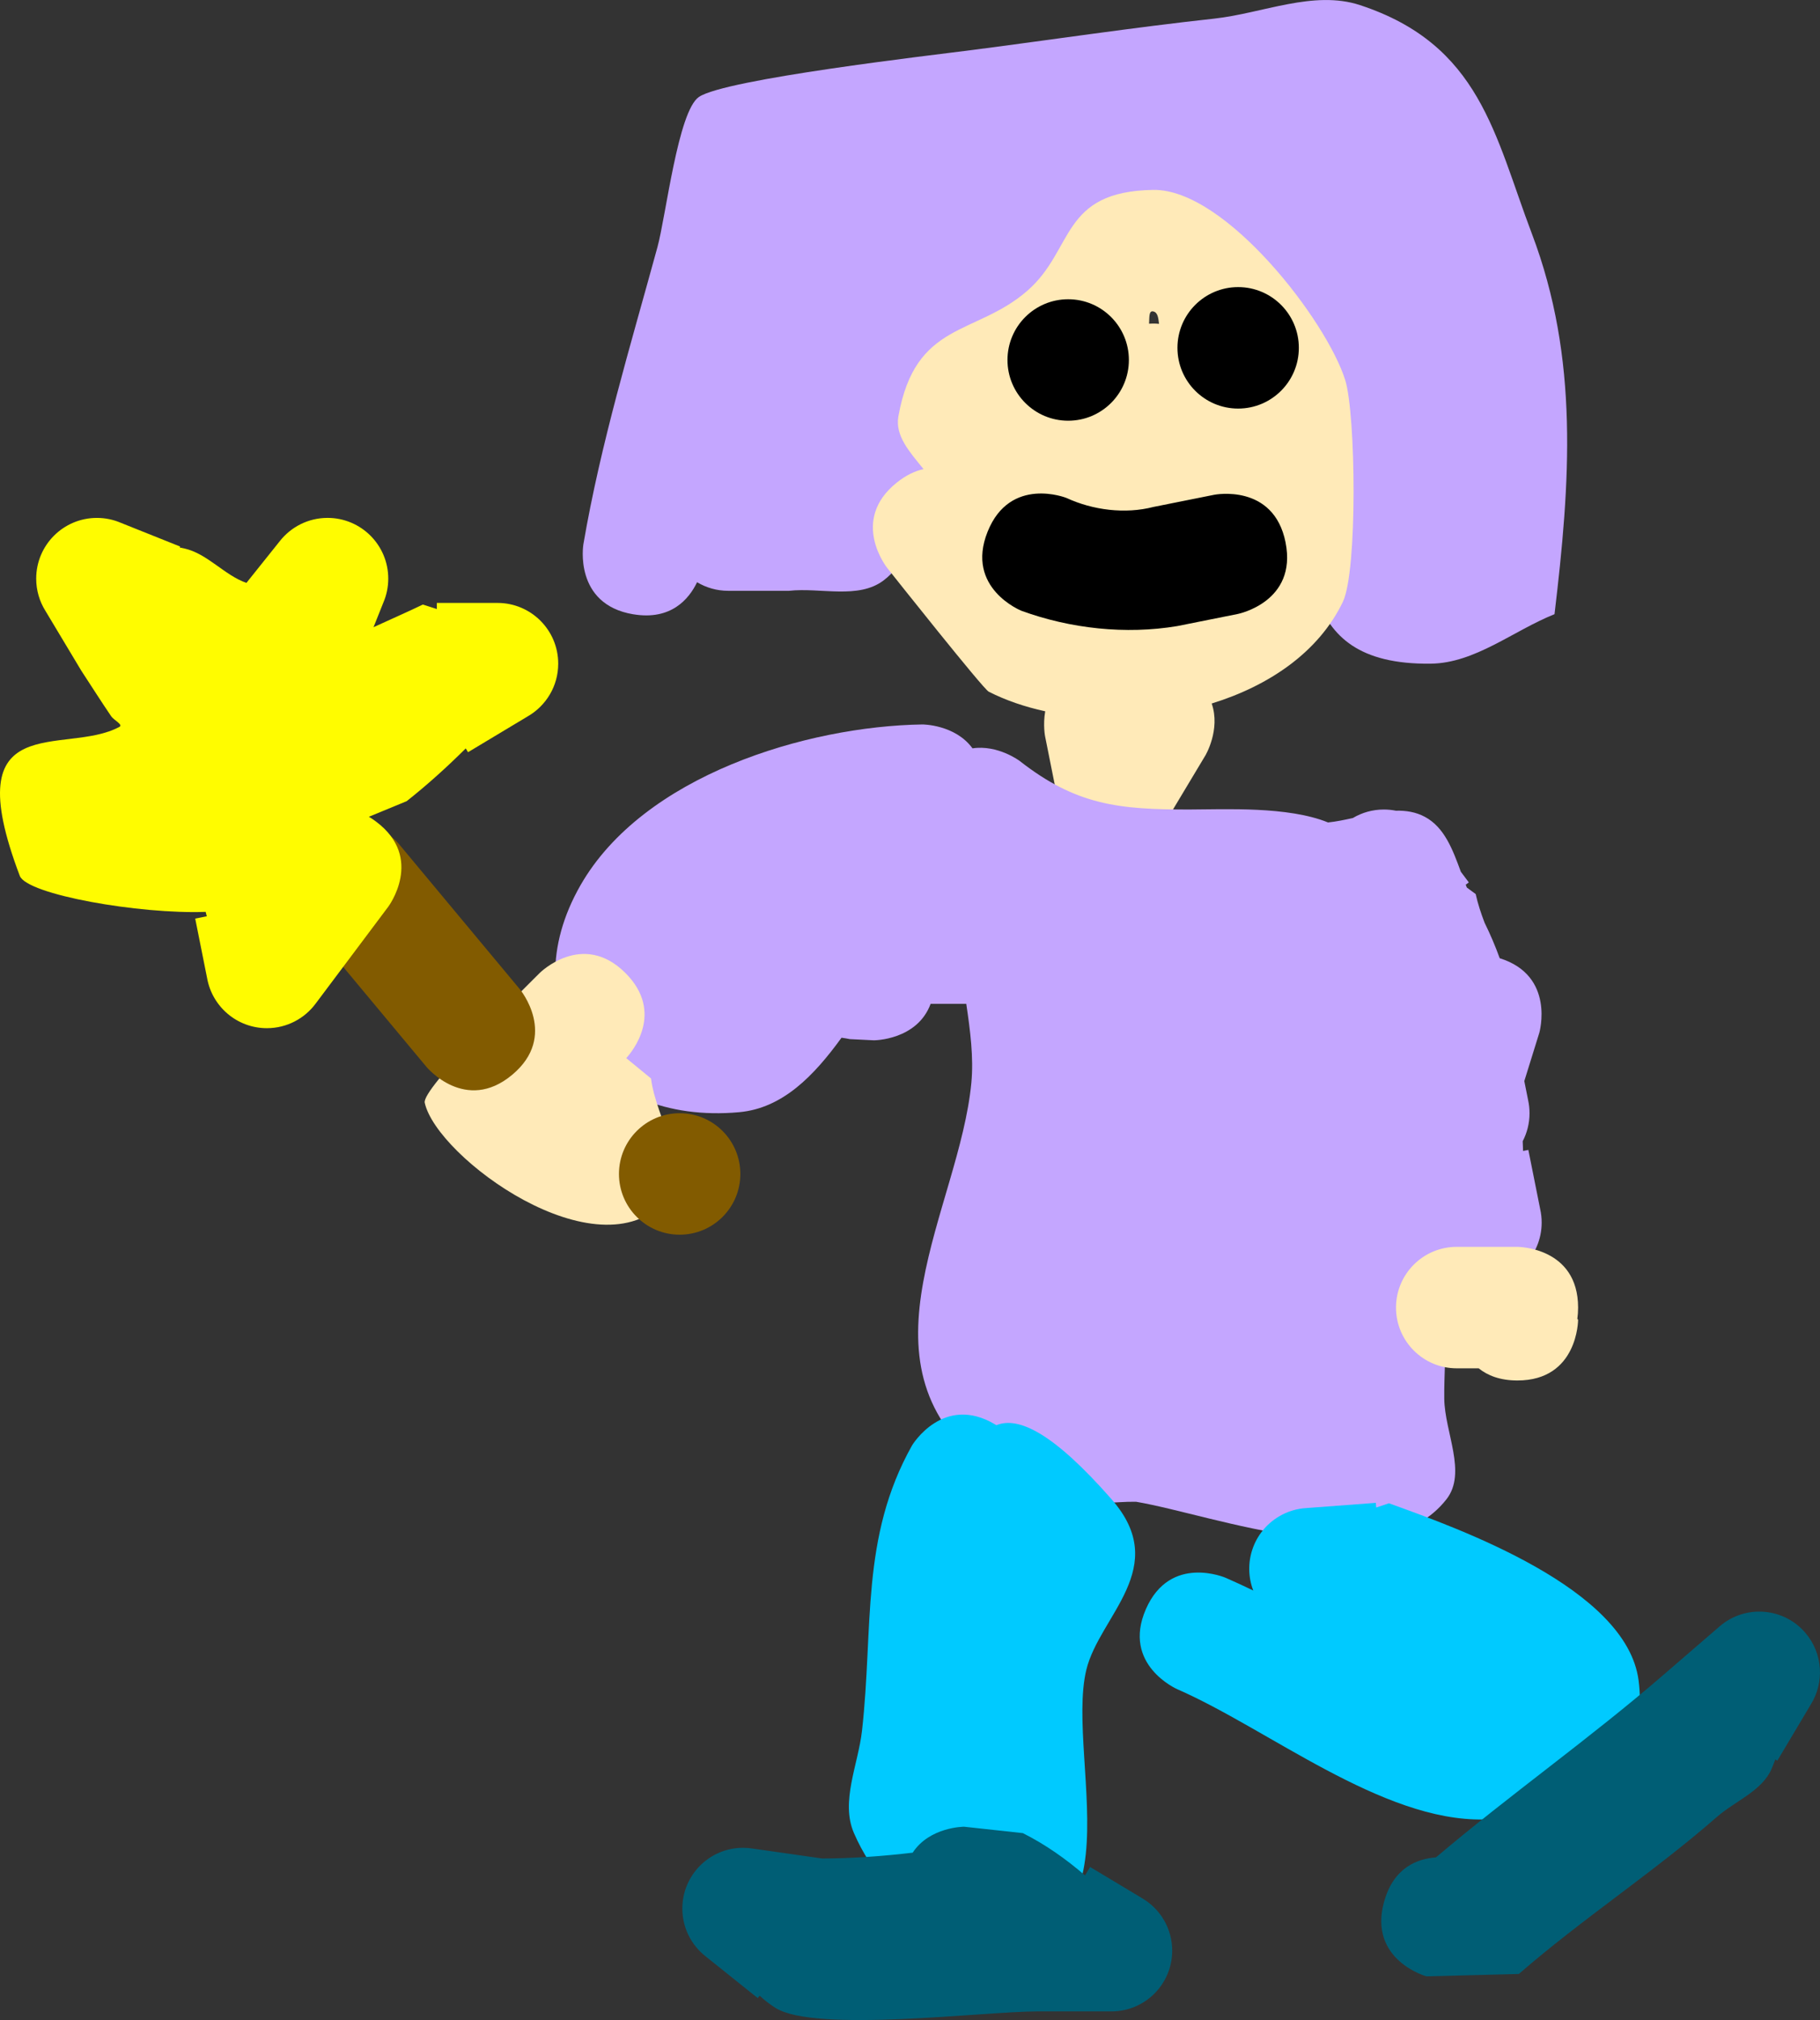<svg version="1.1" xmlns="http://www.w3.org/2000/svg" xmlns:xlink="http://www.w3.org/1999/xlink" width="104.617" height="116.043" viewBox="0,0,104.617,116.043"><rect x="0" y="0" width="104.617" height="116.043" fill="#333333" stroke="none"/><g transform="translate(-197.255,-80.473)"><g data-paper-data="{&quot;isPaintingLayer&quot;:true}" fill-rule="nonzero" stroke="none" stroke-width="0.5" stroke-linecap="butt" stroke-linejoin="miter" stroke-miterlimit="10" stroke-dasharray="" stroke-dashoffset="0" style="mix-blend-mode: normal"><path d="M233.656,115.762c-3.442,-0.574 -2.868,-4.016 -2.868,-4.016c0.991,-5.791 2.706,-11.405 4.257,-17.071c0.491,-1.794 1.185,-7.821 2.387,-8.634c1.517,-1.026 13.293,-2.383 15.775,-2.704c4.614,-0.598 9.217,-1.288 13.842,-1.794c2.787,-0.305 5.712,-1.652 8.376,-0.778c6.926,2.273 7.742,7.484 9.886,13.136c2.729,7.193 2.201,14.291 1.3,21.855c-2.374,0.948 -4.565,2.815 -7.121,2.843c-8.201,0.092 -6.577,-6.419 -8.128,-11.566c-0.723,-2.399 -2.067,-4.58 -2.792,-6.979c-0.511,-1.694 0.614,-4.323 -0.905,-5.23c-3.295,-1.966 -7.714,2.914 -9.855,4.34c-1.061,0.706 -2.277,1.174 -3.289,1.948c-1.435,1.097 -3.235,2.197 -3.722,3.936c-0.826,2.949 -0.312,6.912 -2.75,8.765c-1.454,1.105 -3.631,0.4 -5.446,0.6h-3.489v0c-0.655,0 -1.267,-0.18 -1.79,-0.494c-0.463,0.963 -1.493,2.205 -3.668,1.842z" fill="#c4a6ff"/><path d="M266.534,123.885l-2.061,3.435c-0.603,1.045 -1.732,1.749 -3.025,1.749c-1.715,0 -3.141,-1.238 -3.434,-2.869l-0.685,-3.426c0,0 -0.13,-0.65 0.007,-1.44c-1.174,-0.255 -2.274,-0.631 -3.248,-1.127c-0.327,-0.166 -5.493,-6.679 -5.832,-7.104c0,0 -2.18,-2.725 0.545,-4.905c0.539,-0.431 1.057,-0.671 1.541,-0.777c-0.783,-0.968 -1.646,-1.903 -1.446,-3.027c0.98,-5.51 4.433,-4.614 7.425,-7.229c2.702,-2.363 1.879,-5.696 7.222,-5.783c4.157,-0.068 9.986,7.539 11.04,10.933c0.607,1.957 0.716,10.958 -0.139,12.735c-1.387,2.886 -4.247,4.822 -7.539,5.837c0.525,1.508 -0.369,2.997 -0.369,2.997zM263.541,98.362c-0.26,-0.053 -0.212,0.354 -0.236,0.706c0.078,-0.005 0.157,-0.008 0.236,-0.008c0.114,0 0.227,0.005 0.338,0.016c-0.044,-0.327 -0.065,-0.659 -0.338,-0.714zM260.118,114.674c0.282,0.018 0.576,0.029 0.877,0.032c-0.152,-0.162 -0.289,-0.339 -0.408,-0.528c-0.192,0.207 -0.352,0.376 -0.469,0.496z" fill="#ffeab8"/><path d="M271.151,111.635c0.684,3.422 -2.737,4.106 -2.737,4.106l-3.489,0.698c-2.96,0.495 -6.14,0.149 -8.959,-0.88c0,0 -3.24,-1.296 -1.944,-4.536c1.296,-3.24 4.536,-1.944 4.536,-1.944c1.521,0.703 3.377,0.937 4.999,0.516l3.489,-0.698c0,0 3.422,-0.684 4.106,2.737z" fill="#000000"/><path d="M255.167,101.153c0,-1.927 1.562,-3.489 3.489,-3.489c1.927,0 3.489,1.562 3.489,3.489c0,1.927 -1.562,3.489 -3.489,3.489c-1.927,0 -3.489,-1.562 -3.489,-3.489z" fill="#000000"/><path d="M264.937,100.455c0,-1.927 1.562,-3.489 3.489,-3.489c1.927,0 3.489,1.562 3.489,3.489c0,1.927 -1.562,3.489 -3.489,3.489c-1.927,0 -3.489,-1.562 -3.489,-3.489z" fill="#000000"/><path d="M281.574,131.461l0.506,0.371c0.122,0.554 0.303,1.102 0.511,1.646c0.326,0.661 0.618,1.344 0.87,2.041c3.214,1.003 2.278,4.279 2.278,4.279l-0.864,2.779l0.218,1.091c0.054,0.243 0.082,0.496 0.082,0.755c0,0.581 -0.142,1.128 -0.393,1.61c0.011,0.186 0.018,0.372 0.022,0.558l0.303,-0.061l0.684,3.419c0.054,0.243 0.082,0.496 0.082,0.755c0,1.927 -1.562,3.489 -3.489,3.489c-0.964,0 -1.836,-0.391 -2.467,-1.022l-0.081,-0.081c0.176,1.182 0.327,2.365 0.438,3.551c0.13,1.39 -0.018,2.792 0,4.187c0.025,1.923 1.313,4.253 0.129,5.769c-3.664,4.691 -13.262,0.924 -17.847,0.146c-1.287,-0.017 -2.609,0.248 -3.862,-0.051c-1.738,-0.415 -3.551,-0.944 -4.952,-2.053c-7.56,-5.978 -1.342,-14.73 -0.652,-21.957c0.139,-1.454 -0.063,-3.004 -0.292,-4.541c-0.675,0 -1.37,0 -2.049,0c-0.777,2.094 -3.26,2.094 -3.26,2.094l-1.382,-0.068c-0.158,-0.033 -0.319,-0.059 -0.48,-0.081c-1.59,2.19 -3.384,4.05 -5.879,4.278c-8.389,0.765 -13.143,-6.011 -9.13,-13.029c3.615,-6.322 13.011,-9.144 19.663,-9.245c0,0 1.874,0 2.875,1.373c1.456,-0.218 2.708,0.721 2.708,0.721c3.249,2.541 5.701,2.801 9.771,2.792c2.032,-0.005 5.656,-0.193 7.958,0.744c0.467,-0.048 0.945,-0.147 1.425,-0.254c0.522,-0.311 1.132,-0.489 1.783,-0.489c0.236,0 0.467,0.024 0.69,0.068c0.586,-0.015 1.149,0.074 1.669,0.353c1.125,0.603 1.598,1.878 2.067,3.155l0.458,0.611l-0.178,0.134c0.022,0.055 0.044,0.11 0.066,0.164z" fill="#c4a6ff"/><path d="M284.478,159.776c-1.002,0 -1.716,-0.288 -2.225,-0.698c-0.686,0 -1.264,0 -1.264,0c-1.927,0 -3.489,-1.562 -3.489,-3.489c0,-1.927 1.562,-3.489 3.489,-3.489h3.489c0,0 3.489,0 3.489,3.489c0,0.23 -0.015,0.445 -0.044,0.646l0.044,0.052c0,0 0,3.489 -3.489,3.489z" fill="#ffeab8"/><path d="M233.253,141.259l1.425,1.169c0.28,2.339 2.426,5.277 0.839,7.017c-3.913,4.291 -13.161,-2.479 -13.848,-5.624c-0.175,-0.799 5.447,-6.287 6.604,-7.45c0,0 2.467,-2.467 4.935,0c2.267,2.267 0.369,4.534 0.045,4.887z" fill="#ffeab8"/><path d="M232.834,147.912c0,-1.927 1.562,-3.489 3.489,-3.489c1.927,0 3.489,1.562 3.489,3.489c0,1.927 -1.562,3.489 -3.489,3.489c-1.927,0 -3.489,-1.562 -3.489,-3.489z" fill="#825b00"/><path d="M215.246,128.482c2.681,-2.234 4.915,0.447 4.915,0.447c1.489,1.787 5.49,6.588 6.979,8.375c0,0 2.234,2.681 -0.447,4.915c-2.681,2.234 -4.915,-0.447 -4.915,-0.447c-1.489,-1.787 -2.979,-3.574 -4.468,-5.361l-2.511,-3.013c0,0 -2.234,-2.681 0.447,-4.915z" fill="#825b00"/><path d="M218.459,127.393c0.137,0.082 0.276,0.175 0.417,0.281c2.792,2.094 0.698,4.885 0.698,4.885c-0.698,0.931 -1.396,1.861 -2.094,2.792l-2.069,2.759c-0.635,0.866 -1.66,1.428 -2.816,1.428c-1.715,0 -3.141,-1.238 -3.434,-2.869l-0.685,-3.426l0.667,-0.133c-0.023,-0.084 -0.046,-0.168 -0.067,-0.253c-3.799,0.142 -10.274,-0.991 -10.683,-2.069c-3.715,-9.784 2.59,-6.856 5.73,-8.561c0.224,-0.122 -0.33,-0.391 -0.473,-0.602c-0.589,-0.865 -1.149,-1.75 -1.723,-2.626l-2.064,-3.44c-0.334,-0.535 -0.527,-1.167 -0.527,-1.845c0,-1.927 1.562,-3.489 3.489,-3.489c0.486,0 0.949,0.099 1.369,0.279l3.416,1.366l-0.022,0.055c0.092,0.019 0.184,0.039 0.276,0.059c1.318,0.298 2.292,1.535 3.556,1.974l1.919,-2.399c0.639,-0.813 1.631,-1.335 2.745,-1.335c1.927,0 3.489,1.562 3.489,3.489c0,0.486 -0.099,0.949 -0.279,1.369l-0.568,1.421c0.944,-0.437 1.901,-0.849 2.837,-1.301l0.802,0.258v-0.351h3.489c1.927,0 3.489,1.562 3.489,3.489c0,1.293 -0.704,2.422 -1.749,3.025l-3.435,2.061l-0.131,-0.218c-1.079,1.072 -2.206,2.091 -3.397,3.032z" fill="#fffc00"/><path d="M254.528,162.345c1.277,-0.519 3.288,0.453 6.629,4.263c3.438,3.921 -0.698,6.673 -1.456,9.782c-1.299,5.331 3.91,18.018 -8.092,14.623c-2.385,-0.675 -4.288,-2.97 -5.271,-5.245c-0.779,-1.803 0.247,-3.921 0.467,-5.873c0.668,-5.931 -0.1,-11.093 2.877,-16.389c0,0 1.795,-2.992 4.788,-1.197c0.02,0.012 0.039,0.023 0.058,0.035z" fill="#00caff"/><path d="M277.093,166.831c4.03,1.45 13.668,4.888 14.351,10.178c0.764,5.916 -4.663,7.897 -8.901,7.985c-5.844,0.121 -12.382,-5.198 -17.622,-7.485c0,0 -3.197,-1.398 -1.799,-4.595c1.398,-3.197 4.595,-1.799 4.595,-1.799c0.532,0.233 1.058,0.476 1.579,0.728c-0.601,-1.556 -0.013,-3.365 1.468,-4.25c0.503,-0.301 1.051,-0.46 1.599,-0.489l3.978,-0.298l0.02,0.268z" fill="#00caff"/><path d="M249.718,186.901c0.977,-1.49 2.956,-1.49 2.956,-1.49l3.376,0.368c1.29,0.646 2.473,1.481 3.574,2.43l0.291,-0.485l2.971,1.782c1.045,0.603 1.749,1.732 1.749,3.025c0,1.927 -1.562,3.489 -3.489,3.489h-4.236c-3.097,0 -12.775,1.239 -15.072,-0.197c-0.331,-0.207 -0.635,-0.444 -0.916,-0.704l-0.109,0.137l-3,-2.4c-0.813,-0.639 -1.335,-1.631 -1.335,-2.745c0,-1.927 1.562,-3.489 3.489,-3.489c0.188,0 0.373,0.015 0.553,0.044l3.992,0.57c1.738,-0.003 3.477,-0.131 5.206,-0.334z" fill="#005e75"/><path d="M276.819,189.71c0.547,-1.969 1.927,-2.464 2.976,-2.537c4.303,-3.642 8.828,-6.814 13.101,-10.506l3.207,-2.766c1.459,-1.259 3.663,-1.096 4.921,0.363c1.025,1.189 1.107,2.871 0.314,4.134l-1.918,3.218l-0.118,-0.07c-0.064,0.177 -0.133,0.353 -0.207,0.527c-0.547,1.285 -2.091,1.852 -3.143,2.77c-3.693,3.223 -7.72,5.837 -11.392,9.027l-5.315,0.136c0,0 -3.362,-0.934 -2.428,-4.296z" fill="#005e75"/></g></g></svg>